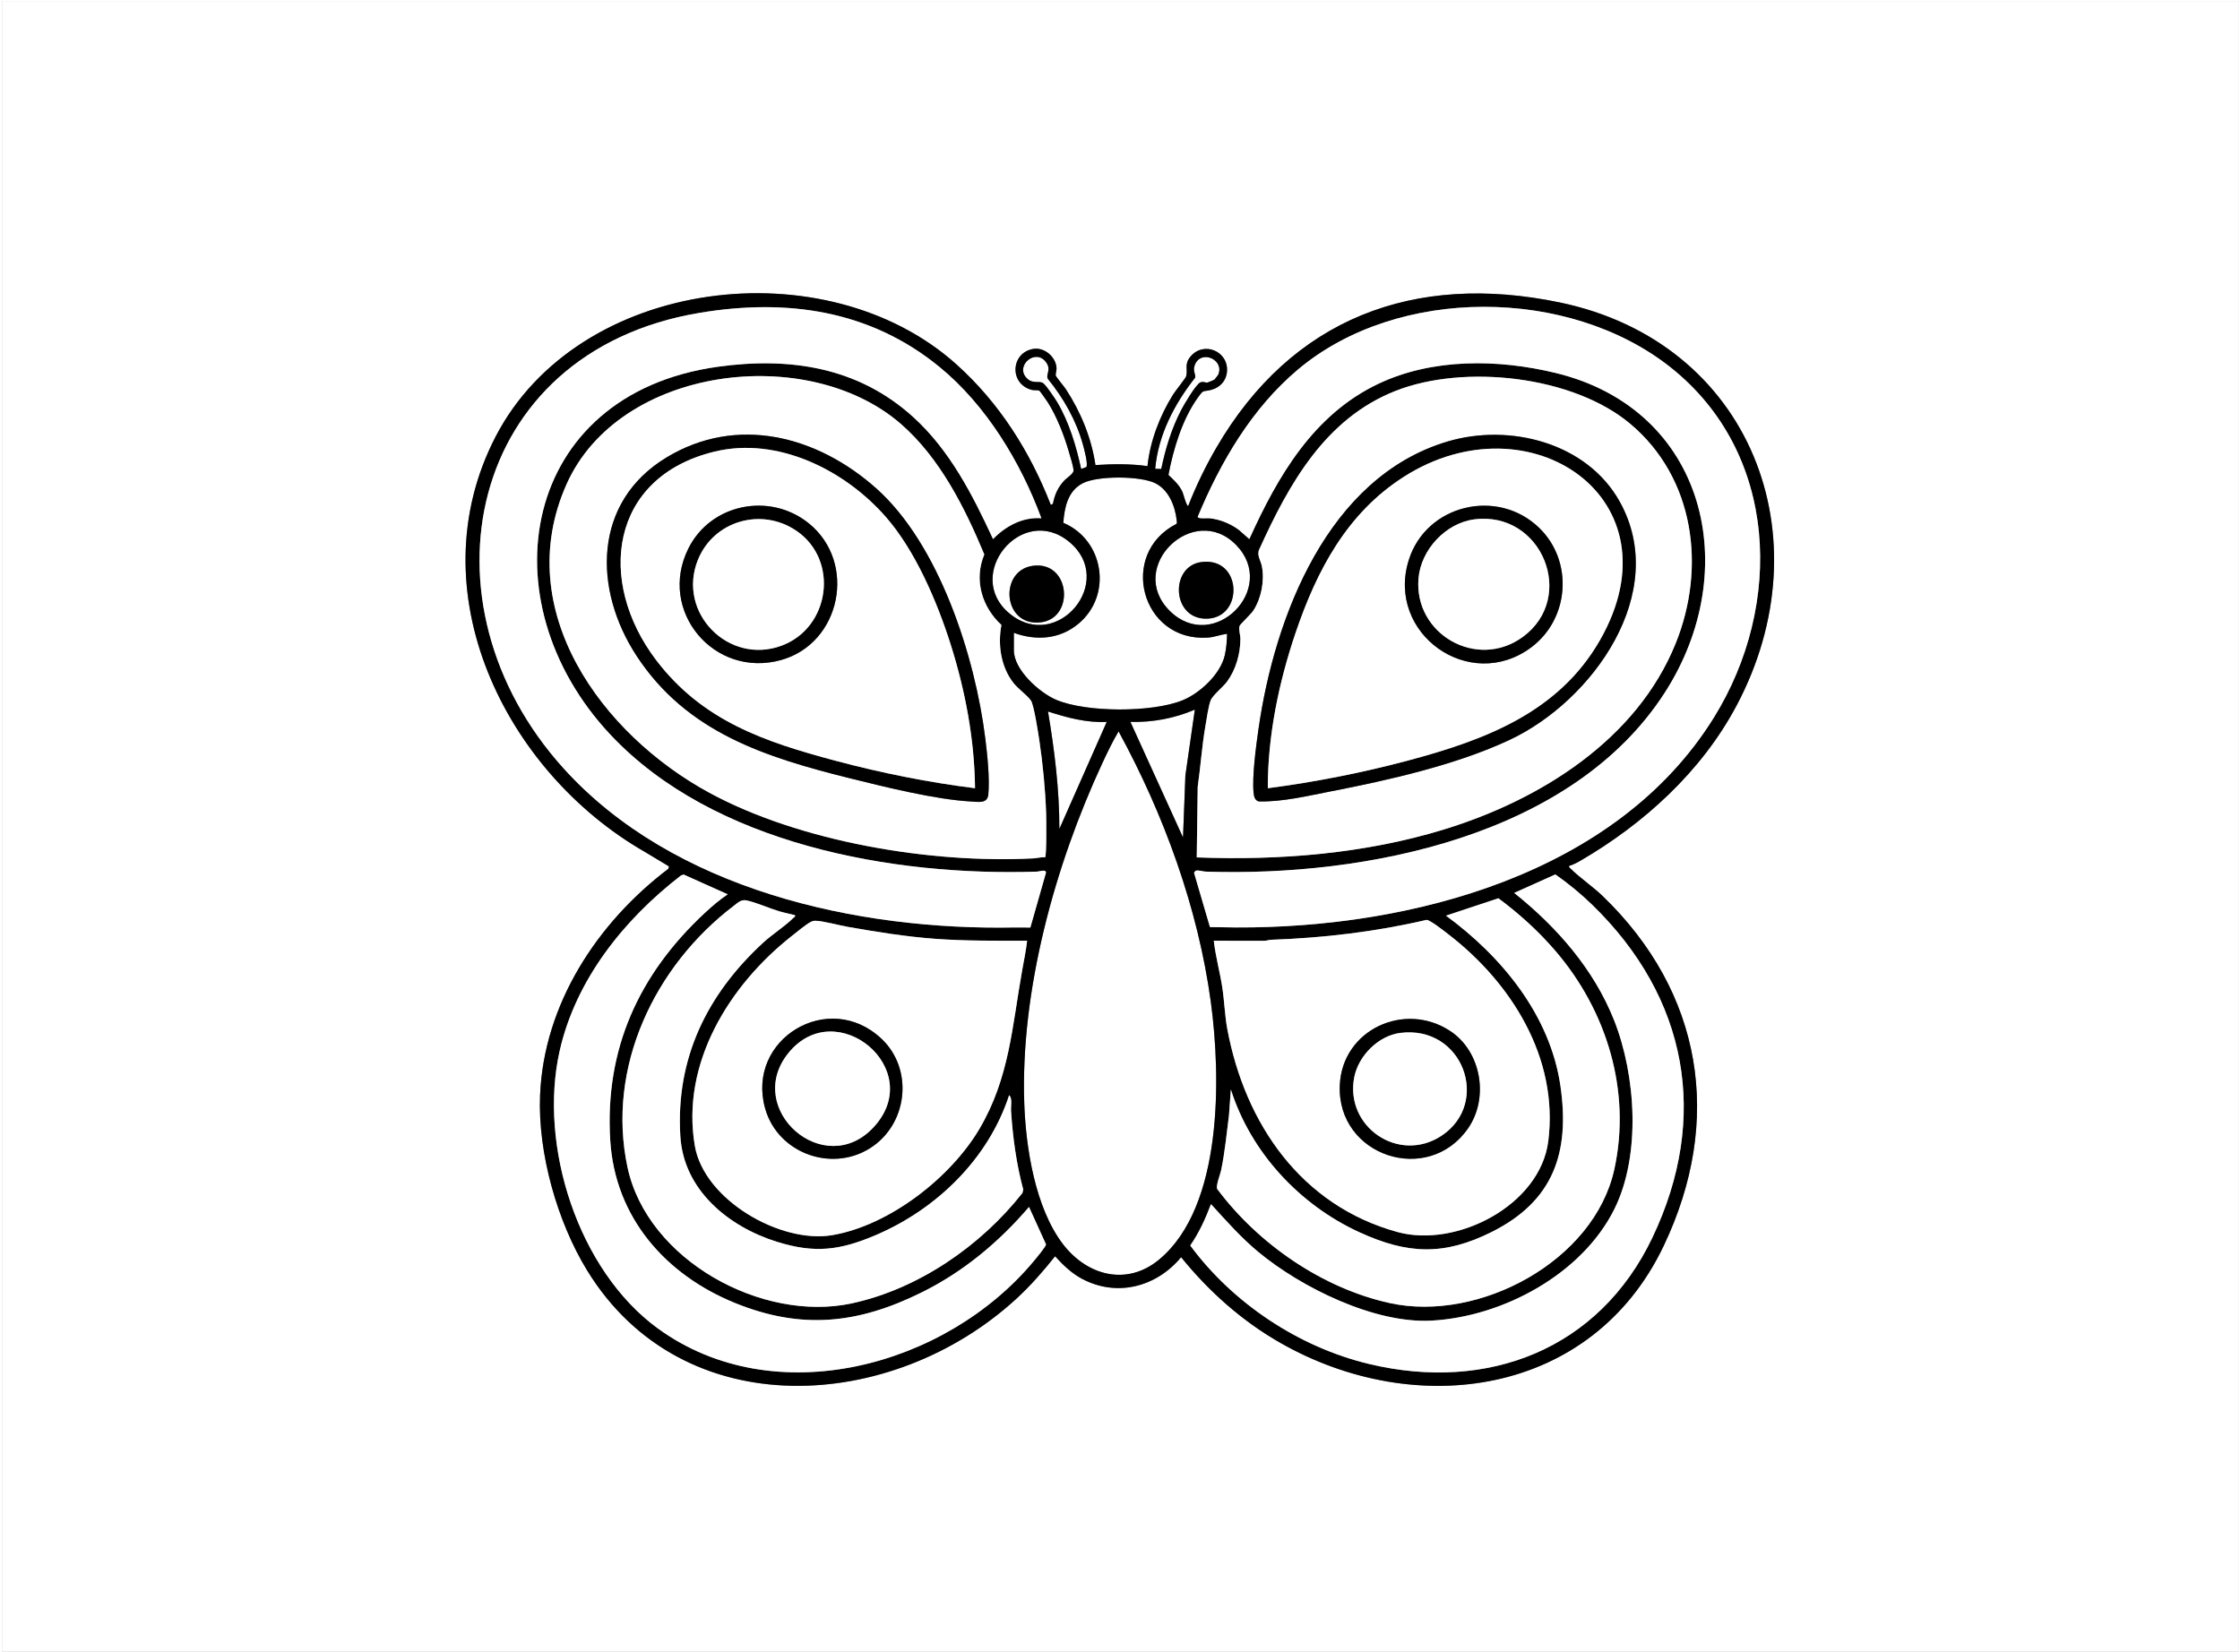<?xml version="1.0" encoding="UTF-8"?><svg id="a" xmlns="http://www.w3.org/2000/svg" width="800.523mm" height="590.55mm" viewBox="0 0 2269.2 1674">
<rect x="0" y="0" width="2269.2" height="1674" fill="#808080" stroke="none"/>
<path d="M2269.2,0v1674H0V0h2269.2ZM2268.24.96H1.92v1672.08h2266.32V.96Z" fill="#fff"/>
<path d="M2268.24.96v1672.08H1.92V.96h2266.32ZM968.898,369.177c-132.052-118.593-383.253-88.676-467.045,73.625-80.399,155.729,9.498,338.747,151.116,420.146l24.74,14.848-.659,2.464c-72.01,54.552-126.314,137.219-129.948,229.78-2.281,58.107,17.355,127.669,47.636,177.053,97.178,158.484,309.95,143.891,435.246,28.411,14.138-13.031,26.935-27.649,38.861-42.71,7.66,8.498,16.374,16.915,26.502,22.435,35.606,19.405,76.002,8.879,101.165-21.475,27.925,34.486,61.209,64.234,99.818,86.382,138.083,79.212,316.465,54.259,388.974-97.714,60.805-127.441,39.509-256.881-61.592-354.427-10.151-9.794-23.507-18.739-33.095-28.349-.787-.789-1.379-.835-1.027-2.324,3.373-.968,7.877-3.203,10.893-4.956,64.699-37.583,123.107-90.587,158.574-157.226,90.901-170.796,14.761-368.342-178.843-408.688-147.979-30.838-271.713,16.265-347.871,146.916-11.04,18.939-20.639,38.777-28.643,59.195-1.484,1.107-5.24-12.866-5.72-13.943-3.177-7.124-8.748-12.198-14.305-17.444,4.963-26.244,14.037-56.48,29.803-78.348,6.259-8.682,4.565-5.549,13.332-7.785,8.967-2.288,15.346-9.039,16.164-18.41,1.823-20.89-23.878-31.55-37.196-15.099-6.356,7.852-2.202,12.903-4.192,19.804-.514,1.782-11.073,14.961-13.243,18.433-13.411,21.464-23.299,47.205-25.908,72.486-17.461-2.469-35.099-2.215-52.693-1.07-4.138-27.726-14.836-53.635-30.041-76.982-1.691-2.597-9.843-12.193-10.218-13.818-.323-1.397.954-4.878.821-7.445-.586-11.351-12.252-21.211-23.303-19.487-23.104,3.604-24.965,35.583-1.733,41.587,2.476.64,6.03-.112,7.736.903.62.369,7.471,10.138,8.46,11.697,9.023,14.226,16.624,33.593,21.243,49.788,1.284,4.503,4.803,15.325,4.816,19.284.011,3.378-6.866,7.432-9.584,10.389-6.272,6.824-9.566,14.163-11.269,23.289l-2.132,1.212c-21.18-54.306-52.162-103.38-95.642-142.429Z" fill="#fff"/>
<path d="M1174.359,1276.061c-32.912,27.374-73.243,16.44-97.77-15.825-27.873-36.665-37.434-97.255-38.978-142.437-3.916-114.595,31.14-241.246,79.005-344.377,5.083-10.953,10.41-22.043,16.545-32.39,45.797,84.003,80.518,178.763,93.46,274.152,10.288,75.829,12.28,207.197-52.261,260.877Z" fill="#fff"/>
<path d="M1027.091,641.188c22.674,8.247,46.418,6.521,65.285-9.107,34.887-28.896,26.105-84.986-15.208-102.389,1.214-15.614,4.452-32.123,19.629-40.049,15.002-7.834,58.513-7.615,73.68.005,13.358,6.712,19.881,22.839,21.497,37.101.159,1.398.644,2.739-.235,4.065-59.141,30.099-35.924,119.587,31.688,115.21,6.733-.436,13.01-3.041,19.637-3.879-.144,7.237-.71,15.014-2.386,22.088-4.5,18.988-25.177,38.251-42.924,45.385-30.785,12.375-97.059,12.383-127.687-.54-16.916-7.137-42.975-30.286-42.975-50.133v-17.757Z" fill="#fff"/>
<path d="M1252.33,552.258c42.882,44.135-23.111,110.348-67.237,66.754-44.787-44.246,24.069-111.183,67.237-66.754ZM1216.945,569.472c-32.305,4.313-30.063,58.919,6.404,57.331,36.87-1.605,34.911-62.847-6.404-57.331Z" fill="#fff"/>
<path d="M1022.685,621.596c-47.16-38.899,12.49-112.323,60.533-72.527,48.041,39.795-12.098,112.477-60.533,72.527ZM1046.056,573.292c-34.469,4.942-30.209,61.846,8.287,57.23,34.948-4.191,30.014-62.722-8.287-57.23Z" fill="#fff"/>
<path d="M1210.427,718.942l-9.589,66.711-2.4,62.861-53.275-117.094c22.371.532,44.781-3.587,65.264-12.478Z" fill="#fff"/>
<path d="M1121.158,731.42l-47.986,108.455c.037-39.972-4.881-79.66-11.519-119.013,19.275,6.235,38.98,11.567,59.505,10.559Z" fill="#fff"/>
<path d="M1230.32,384.623c-.544.426-6.55,2.903-7.142,2.974-2.414.289-3.577-1.297-6.948-.246-4.442,1.384-17.056,23.069-19.737,28.249-9.567,18.483-15.923,39.169-20.105,59.561l-6.128-.17c3.026-34.255,19.475-65.726,40.419-92.291.99-3.353-2.939-6.858-.094-13.48,6.686-15.563,30.594-4.248,23.29,10.812-.133.274-3.326,4.414-3.555,4.593Z" fill="#fff"/>
<path d="M1095.25,475.134c-4.867-22.68-12.27-47.517-24.17-67.505-2.338-3.927-11.138-17.034-14.248-19.341-4.11-3.048-10.517,1.352-16.828-5.257-12.184-12.758,9.847-31.123,20.157-15.358,4.768,7.291-.741,11.339,1.22,15.996,16.009,19.635,28.985,42.459,35.73,67.04,1.177,4.291,5.293,19.329,3.416,22.514l-5.277,1.911Z" fill="#fff"/>
<path d="M1216.945,569.472c41.315-5.516,43.274,55.726,6.404,57.331-36.467,1.588-38.709-53.018-6.404-57.331Z" fill="#000000"/>
<path d="M1046.056,573.292c38.301-5.492,43.235,53.039,8.287,57.23-38.495,4.616-42.756-52.287-8.287-57.23Z" fill="#000000"/>
<path d="M968.898,369.177c43.48,39.049,74.462,88.123,95.642,142.429l2.132-1.212c1.703-9.126,4.998-16.465,11.269-23.289,2.718-2.957,9.595-7.011,9.584-10.389-.013-3.959-3.532-14.782-4.816-19.284-4.619-16.194-12.22-35.562-21.243-49.788-.989-1.559-7.84-11.328-8.46-11.697-1.706-1.014-5.26-.263-7.736-.903-23.232-6.003-21.37-37.982,1.733-41.587,11.05-1.724,22.717,8.136,23.303,19.487.133,2.567-1.144,6.049-.821,7.445.376,1.625,8.527,11.22,10.218,13.818,15.204,23.347,25.903,49.256,30.041,76.982,17.594-1.146,35.232-1.399,52.693,1.07,2.609-25.281,12.497-51.021,25.908-72.486,2.17-3.472,12.729-16.651,13.243-18.433,1.99-6.901-2.164-11.953,4.192-19.804,13.318-16.452,39.019-5.791,37.196,15.099-.818,9.371-7.197,16.123-16.164,18.41-8.767,2.237-7.073-.897-13.332,7.785-15.766,21.868-24.84,52.104-29.803,78.348,5.557,5.245,11.128,10.32,14.305,17.444.48,1.077,4.236,15.05,5.72,13.943,8.004-20.417,17.603-40.255,28.643-59.195,76.158-130.651,199.892-177.754,347.871-146.916,193.605,40.346,269.744,237.892,178.843,408.688-35.467,66.64-93.875,119.643-158.574,157.226-3.016,1.752-7.52,3.987-10.893,4.956-.352,1.489.24,1.535,1.027,2.324,9.587,9.61,22.943,18.554,33.095,28.349,101.101,97.546,122.398,226.986,61.592,354.427-72.509,151.972-250.892,176.925-388.974,97.714-38.609-22.148-71.893-51.895-99.818-86.382-25.164,30.355-65.56,40.881-101.165,21.475-10.128-5.52-18.843-13.937-26.502-22.435-11.926,15.061-24.723,29.679-38.861,42.71-125.296,115.481-338.068,130.073-435.246-28.411-30.281-49.384-49.917-118.946-47.636-177.053,3.634-92.561,57.938-175.228,129.948-229.78l.659-2.464-24.74-14.848c-141.618-81.4-231.515-264.417-151.116-420.146,83.792-162.301,334.993-192.219,467.045-73.625ZM951.829,371.86c-70.53-57.786-155.067-69.703-243.602-54.803-235.589,39.648-288.507,294.041-137.423,461.284,111.285,123.187,297.315,164.555,457.687,161.325,5.089-.102,10.204.118,15.292.098l15.803-55.446c.266-3.974-6.631-1.279-8.938-1.204-146.558,4.779-327.888-27.697-432.138-138.597-127.638-135.78-90.964-345.2,108.726-372.937,72.847-10.118,141.985.349,197.651,50.734,37.26,33.725,60.275,78.843,81.102,123.847,12.796-13.16,29.912-22.45,48.935-21.123-20.94-56.755-55.93-114.535-103.095-153.179ZM1691.911,371.86c-102.68-81.107-276.175-82.349-377.044,2.543-46.663,39.271-78.292,93.428-101.532,149.209.137,2.327,9.703,1.208,11.96,1.449,10.714,1.144,20.916,5.377,29.61,11.665l10.708,9.429c28.85-63.823,64.972-126.098,130.68-157.289,55.037-26.125,121.371-25.133,179.686-10.985,152.541,37.007,190.743,199.57,110.385,324.082-93.923,145.531-302.99,186.471-464.933,181.151-3.434-.113-6.804-1.834-10.373-.849l-1.444,2.052,16.121,54.964,26.413.385c176.914.805,385.618-53.852,484.124-212.755,70.655-113.976,65.64-268.162-44.361-355.052ZM1095.25,475.134l5.277-1.911c1.877-3.186-2.239-18.223-3.416-22.514-6.745-24.581-19.721-47.405-35.73-67.04-1.961-4.657,3.549-8.705-1.22-15.996-10.311-15.764-32.341,2.6-20.157,15.358,6.311,6.608,12.718,2.209,16.828,5.257,3.11,2.306,11.91,15.414,14.248,19.341,11.901,19.989,19.304,44.825,24.17,67.505ZM1230.32,384.623c.229-.179,3.422-4.32,3.555-4.593,7.304-15.06-16.605-26.375-23.29-10.812-2.845,6.622,1.084,10.127.094,13.48-20.944,26.565-37.393,58.036-40.419,92.291l6.128.17c4.181-20.392,10.537-41.078,20.105-59.561,2.681-5.179,15.295-26.865,19.737-28.249,3.371-1.05,4.534.535,6.948.246.592-.071,6.598-2.548,7.142-2.974ZM912.504,429.428c-94.306-81.879-285.307-58.779-338.654,61.373-56.575,127.422,35.87,253.325,144.808,312.43,91.673,49.738,224.383,71.899,328.157,66.451,4.002-.21,7.832-1.479,11.911-1.051,1.612-1.549,1.226-39.173,1.041-44.628-.821-24.265-3.308-49.682-6.873-73.756-1.071-7.232-5.504-36.071-8.519-40.434-3.702-5.354-13.043-11.915-17.683-17.832-12.757-16.269-16.043-38.718-12.229-58.761-19.822-18.338-28.042-45.818-17.326-71.45-19.761-47.495-45.062-97.985-84.633-132.342ZM1651.582,429.462c-58.051-48.812-168.177-60.754-237.636-33.503-71.546,28.07-108.297,94.51-138.45,161.025-2.395,5.779,1.734,10.97,2.846,16.777,2.795,14.606-.5,32.132-8.564,44.703-2.503,3.902-13.515,13.999-14.029,15.719-1.186,3.965.859,9.014.833,13.26-.092,15.033-4.608,31.023-13.535,43.157-4.055,5.512-14.587,13.856-16.589,18.927-2.258,5.717-4.208,19.509-5.378,26.297-3.498,20.285-4.85,40.978-7.759,61.352l-.974,71.505c83.799,3.298,170.954-3.77,251.274-28.545,97.009-29.924,194.516-90.673,233.946-188.402,30.97-76.761,19.162-167.493-45.985-222.272ZM1027.091,641.188v17.757c0,19.847,26.059,42.996,42.975,50.133,30.628,12.923,96.903,12.916,127.687.54,17.747-7.134,38.424-26.397,42.924-45.385,1.677-7.074,2.242-14.852,2.386-22.088-6.627.838-12.904,3.443-19.637,3.879-67.612,4.377-90.829-85.111-31.688-115.21.88-1.326.394-2.667.235-4.065-1.617-14.262-8.139-30.389-21.497-37.101-15.166-7.62-58.678-7.84-73.68-.005-15.177,7.926-18.416,24.435-19.629,40.049,41.313,17.403,50.095,73.493,15.208,102.389-18.867,15.628-42.611,17.354-65.285,9.107ZM1022.685,621.596c48.434,39.951,108.574-32.732,60.533-72.527-48.043-39.796-107.692,33.627-60.533,72.527ZM1252.33,552.258c-43.168-44.429-112.023,22.508-67.237,66.754,44.126,43.594,110.119-22.619,67.237-66.754ZM1210.427,718.942c-20.483,8.891-42.894,13.01-65.264,12.478l53.275,117.094,2.4-62.861,9.589-66.711ZM1121.158,731.42c-20.525,1.008-40.23-4.324-59.505-10.559,6.637,39.354,11.556,79.041,11.519,119.013l47.986-108.455ZM1174.359,1276.061c64.541-53.679,62.549-185.047,52.261-260.877-12.941-95.388-47.663-190.149-93.46-274.152-6.135,10.346-11.462,21.437-16.545,32.39-47.864,103.13-82.921,229.782-79.005,344.377,1.544,45.182,11.105,105.772,38.978,142.437,24.527,32.264,64.858,43.198,97.77,15.825ZM737.2,906.097l-44.657-20.046-2.719.978c-57.51,44.372-106.527,105.324-122.853,177.61-21.724,96.187,18.761,222.563,99.47,281.3,118.412,86.176,292.065,38.466,380.751-68.169,2.191-2.635,12.477-14.87,12.467-16.989l-17.222-37.914c-30.71,35.756-66.321,65.527-108.763,86.559-64.145,31.787-121.353,38.167-188.78,10.851-70.528-28.572-121.944-86.683-126.71-165.093-5.62-92.466,29.066-167.988,95.483-229.919,7.184-6.699,15.36-13.765,23.533-19.168ZM1613.253,917.005c-11.563-11.252-24.406-21.845-37.638-31.059l-41.679,18.724c43.048,34.361,80.74,77.3,101.235,129.117,22.043,55.731,27.427,136.53.243,191.224-32.825,66.042-113.242,109.192-185.497,113.028-57.564,3.055-131.672-33.488-175.184-69.569-17.6-14.594-32.598-31.664-47.969-48.484-5.531,14.669-12.027,28.979-20.999,41.921,43.23,58.554,110.089,103.008,181.087,120.015,120.413,28.843,233.148-14.843,287.073-127.999,58.29-122.316,35.474-243.358-60.673-336.919ZM1575.595,963.3c-17.16-19.958-36.525-37.51-57.661-53.194l-53.11,17.601c56.611,41.444,105.73,101.151,116.015,172.889,9.648,67.296-7.223,116.216-69.305,147.399-48.647,24.435-85.546,22.878-134.306.533-60.652-27.795-110.009-80.81-130.33-144.68l-1.918,26.381c-2.39,18.503-4.13,37.148-7.93,55.421-.899,4.322-5.422,15.517-4.031,18.937,41.481,55.652,106.738,100.801,175.143,115.715,90.051,19.633,206.876-42.458,227.222-135.636,17.351-79.464-7.764-160.859-59.787-221.365ZM805.35,927.233c-5.281-1.349-11.364-2.563-16.52-4.119-9.859-2.976-22.925-8.838-32.371-10.82-5.663-1.188-8.596,2.012-12.998,5.354-80.153,60.862-129.478,163.552-107.747,265.121,20.112,94.002,136.432,157.488,227.43,137.717,67.334-14.63,130.432-58.169,172.582-111.741l.877-3.513c-7.012-26.004-10.611-52.907-12.382-79.803-.319-4.84,1.621-12.561-1.919-15.827-20.985,64.417-73.44,115.465-135.153,141.782-36.456,15.546-61.889,18.698-100.236,6.72-48.903-15.276-94.326-52.315-97.697-106.758-4.891-78.991,26.995-143.856,83.956-196.308,9.286-8.551,22.26-16.677,30.565-25.108.83-.842,2.105-.811,1.612-2.697ZM1466.321,945.868c-3.758-2.875-17.582-13.829-21.159-13.865-51.747,12.071-104.357,18.276-157.498,20.141-2.272.08-4.37.976-6.64,1.039l-51.399-.043c1.737,15.66,6.059,31.081,8.507,46.693,2.18,13.906,2.647,29.288,5.179,42.815,17.964,95.991,74.942,178.942,172.541,205.652,59.66,16.327,144.434-27.101,152.612-92.156,10.631-84.572-37.591-160.891-102.143-210.276ZM1040.534,953.14c-30.895-.034-61.831.307-92.625-1.926-30.152-2.186-60.063-7.051-89.511-12.237-8.404-1.48-25.282-6.088-32.415-6.069-1.952.005-2.959.316-4.66,1.172-4.807,2.421-14.576,10.568-19.302,14.29-62.958,49.592-112.329,128.623-98.175,212.342,9.328,55.174,87.032,99.552,139.202,90.726,57.692-9.761,120.054-58.172,149.3-107.949,30.331-51.625,32.931-103.421,43.151-160.342,1.79-9.972,3.834-19.948,5.035-30.007Z" fill="#000000"/>
<path d="M1466.321,945.868c64.552,49.385,112.775,125.704,102.143,210.276-8.178,65.054-92.952,108.483-152.612,92.156-97.599-26.709-154.577-109.661-172.541-205.652-2.532-13.527-2.998-28.909-5.179-42.815-2.448-15.612-6.77-31.033-8.507-46.693l51.399.043c2.27-.063,4.368-.959,6.64-1.039,53.141-1.865,105.75-8.07,157.498-20.141,3.577.036,17.401,10.991,21.159,13.865ZM1469.253,1044.695c-46.437-30.698-109.596-1.332-111.996,54.787-3.074,71.875,89.419,102.371,130.019,43.627,21.252-30.749,13.364-77.665-18.022-98.414Z" fill="#fff"/>
<path d="M1040.534,953.14c-1.201,10.059-3.245,20.035-5.035,30.007-10.22,56.921-12.82,108.717-43.151,160.342-29.246,49.777-91.608,98.188-149.3,107.949-52.17,8.826-129.874-35.552-139.202-90.726-14.154-83.719,35.217-162.75,98.175-212.342,4.725-3.722,14.494-11.869,19.302-14.29,1.701-.857,2.707-1.167,4.66-1.172,7.133-.02,24.011,4.589,32.415,6.069,29.449,5.186,59.359,10.051,89.511,12.237,30.795,2.233,61.731,1.891,92.625,1.926ZM893.122,1052.563c-53.617-50.765-137.719.338-118.014,70.486,13.097,46.623,70.443,66.269,109.856,37.842,35.143-25.347,39.701-78.463,8.158-108.329Z" fill="#fff"/>
<path d="M737.2,906.097c-8.173,5.403-16.349,12.469-23.533,19.168-66.417,61.931-101.103,137.453-95.483,229.919,4.766,78.41,56.182,136.521,126.71,165.093,67.427,27.316,124.636,20.935,188.78-10.851,42.442-21.032,78.053-50.803,108.763-86.559l17.222,37.914c.01,2.119-10.275,14.354-12.467,16.989-88.685,106.634-262.338,154.345-380.751,68.169-80.71-58.737-121.194-185.113-99.47-281.3,16.326-72.286,65.343-133.238,122.853-177.61l2.719-.978,44.657,20.046Z" fill="#fff"/>
<path d="M1613.253,917.005c96.147,93.561,118.963,214.603,60.673,336.919-53.925,113.155-166.66,156.842-287.073,127.999-70.998-17.007-137.857-61.461-181.087-120.015,8.972-12.942,15.469-27.252,20.999-41.921,15.37,16.82,30.368,33.889,47.969,48.484,43.512,36.081,117.62,72.625,175.184,69.569,72.255-3.835,152.672-46.986,185.497-113.028,27.185-54.694,21.8-135.493-.243-191.224-20.495-51.817-58.187-94.756-101.235-129.117l41.679-18.724c13.232,9.214,26.075,19.807,37.638,31.059Z" fill="#fff"/>
<path d="M1575.595,963.3c52.023,60.506,77.138,141.902,59.787,221.365-20.346,93.178-137.171,155.269-227.222,135.636-68.405-14.914-133.662-60.063-175.143-115.715-1.391-3.421,3.133-14.615,4.031-18.937,3.8-18.273,5.54-36.917,7.93-55.421l1.918-26.381c20.321,63.87,69.678,116.886,130.33,144.68,48.76,22.345,85.659,23.902,134.306-.533,62.083-31.183,78.953-80.103,69.305-147.399-10.285-71.738-59.404-131.445-116.015-172.889l53.11-17.601c21.135,15.685,40.501,33.236,57.661,53.194Z" fill="#fff"/>
<path d="M805.35,927.233c.493,1.885-.783,1.854-1.612,2.697-8.305,8.431-21.279,16.557-30.565,25.108-56.961,52.452-88.847,117.317-83.956,196.308,3.371,54.442,48.794,91.482,97.697,106.758,38.346,11.978,63.78,8.826,100.236-6.72,61.713-26.316,114.169-77.365,135.153-141.782,3.54,3.266,1.601,10.987,1.919,15.827,1.771,26.896,5.37,53.8,12.382,79.803l-.877,3.513c-42.151,53.572-105.248,97.111-172.582,111.741-90.997,19.771-207.318-43.715-227.43-137.717-21.731-101.569,27.594-204.259,107.747-265.121,4.402-3.343,7.335-6.543,12.998-5.354,9.446,1.982,22.512,7.845,32.371,10.82,5.156,1.556,11.239,2.77,16.52,4.119Z" fill="#fff"/>
<path d="M1469.253,1044.695c31.387,20.749,39.274,67.665,18.022,98.414-40.6,58.744-133.092,28.248-130.019-43.627,2.4-56.119,65.56-85.485,111.996-54.787ZM1418.522,1046.522c-22.14,2.812-42.278,23.053-46.565,44.624-10.036,50.502,45.133,88.124,88.351,59.552,50.184-33.178,21.689-112.237-41.786-104.176Z" fill="#000000"/>
<path d="M893.122,1052.563c31.544,29.866,26.986,82.981-8.158,108.329-39.414,28.427-96.76,8.781-109.856-37.842-19.705-70.148,64.397-121.251,118.014-70.486ZM885.397,1141.637c53.443-58.504-38.434-134.543-86.74-74.729-45.928,56.87,36.677,129.533,86.74,74.729Z" />
<path d="M1418.522,1046.522c63.475-8.061,91.97,70.998,41.786,104.176-43.218,28.573-98.386-9.049-88.351-59.552,4.286-21.571,24.425-41.812,46.565-44.624Z" fill="#fff"/>
<path d="M885.397,1141.637c-50.063,54.804-132.668-17.859-86.74-74.729,48.306-59.814,140.183,16.225,86.74,74.729Z" fill="#fff"/>
<path d="M1691.911,371.86c110.001,86.89,115.016,241.076,44.361,355.052-98.506,158.903-307.21,213.559-484.124,212.755l-26.413-.385-16.121-54.964,1.444-2.052c3.569-.985,6.939.736,10.373.849,161.943,5.32,371.01-35.62,464.933-181.151,80.358-124.512,42.156-287.074-110.385-324.082-58.314-14.147-124.648-15.14-179.686,10.985-65.708,31.19-101.83,93.465-130.68,157.289l-10.708-9.429c-8.694-6.288-18.896-10.521-29.61-11.665-2.258-.241-11.823.879-11.96-1.449,23.241-55.781,54.87-109.937,101.532-149.209,100.869-84.892,274.364-83.65,377.044-2.543Z" fill="#fff"/>
<path d="M1651.582,429.462c65.147,54.779,76.956,145.511,45.985,222.272-39.43,97.729-136.937,158.478-233.946,188.402-80.32,24.775-167.475,31.843-251.274,28.545l.974-71.505c2.909-20.373,4.261-41.067,7.759-61.352,1.17-6.788,3.121-20.58,5.378-26.297,2.002-5.07,12.534-13.414,16.589-18.927,8.927-12.134,13.443-28.124,13.535-43.157.026-4.247-2.019-9.296-.833-13.26.514-1.72,11.526-11.817,14.029-15.719,8.064-12.57,11.359-30.096,8.564-44.703-1.111-5.807-5.24-10.998-2.846-16.777,30.153-66.514,66.904-132.955,138.45-161.025,69.459-27.251,179.585-15.309,237.636,33.503ZM1640.884,508.325c-33.24-59.801-111.466-79.778-174.577-60.966-121.158,36.114-175.081,177.211-191.425,291.393-2.469,17.252-6.545,47.557-4.974,64.21.353,3.741,1.141,7.94,5.342,9.056,24.749.429,49.176-5.618,73.182-10.277,58.589-11.372,127.091-26.853,181.051-52.202,83.793-39.364,162.62-149.066,111.401-241.214Z" fill="#fff"/>
<path d="M1640.884,508.325c51.22,92.148-27.607,201.849-111.401,241.214-53.96,25.349-122.463,40.83-181.051,52.202-24.006,4.659-48.433,10.707-73.182,10.277-4.201-1.117-4.989-5.315-5.342-9.056-1.571-16.653,2.504-46.958,4.974-64.21,16.344-114.182,70.267-255.279,191.425-291.393,63.111-18.812,141.337,1.166,174.577,60.966ZM1620.874,648.493c81.788-143.083-71.446-246.548-198.606-165.504-57.695,36.771-88.29,94.796-109.762,158.043-16.984,50.025-28.324,104.584-28.16,157.577,47.819-6.273,95.666-15.662,142.265-28.118,77.608-20.745,152.281-48.554,194.263-121.998Z" fill="#000000"/>
<path d="M1620.874,648.493c-41.982,73.444-116.655,101.253-194.263,121.998-46.6,12.456-94.446,21.845-142.265,28.118-.164-52.993,11.176-107.552,28.16-157.577,21.473-63.247,52.067-121.272,109.762-158.043,127.16-81.044,280.394,22.421,198.606,165.504ZM1559.467,535.034c-42.186-41.193-114.761-23.931-132.368,32.454-23.233,74.404,61.592,134.913,123.997,88.477,38.753-28.836,43.061-87.059,8.371-120.932Z" fill="#fff"/>
<path d="M1559.467,535.034c34.689,33.873,30.381,92.096-8.371,120.932-62.405,46.436-147.23-14.074-123.997-88.477,17.607-56.386,90.182-73.647,132.368-32.454ZM1493.349,526.231c-28.923,3.783-53.935,30.802-56.366,59.779-4.752,56.646,59.211,93.05,105.496,59.419,55.203-40.11,19.536-128.179-49.13-119.199Z" fill="#000000"/>
<path d="M1493.349,526.231c68.666-8.981,104.333,79.089,49.13,119.199-46.286,33.631-110.248-2.773-105.496-59.419,2.431-28.977,27.443-55.997,56.366-59.779Z" fill="#fff"/>
<path d="M951.829,371.86c47.166,38.644,82.155,96.424,103.095,153.179-19.023-1.327-36.139,7.963-48.935,21.123-20.827-45.004-43.842-90.122-81.102-123.847-55.666-50.384-124.804-60.852-197.651-50.734-199.69,27.736-236.365,237.157-108.726,372.937,104.25,110.9,285.581,143.377,432.138,138.597,2.306-.075,9.204-2.77,8.938,1.204l-15.803,55.446c-5.088.02-10.203-.2-15.292-.098-160.371,3.23-346.402-38.137-457.687-161.325-151.084-167.244-98.167-421.637,137.423-461.284,88.535-14.9,173.072-2.983,243.602,54.803Z" fill="#fff"/>
<path d="M912.504,429.428c39.571,34.356,64.871,84.847,84.633,132.342-10.715,25.631-2.496,53.112,17.326,71.45-3.814,20.043-.529,42.493,12.229,58.761,4.64,5.918,13.982,12.478,17.683,17.832,3.016,4.363,7.449,33.202,8.519,40.434,3.565,24.074,6.052,49.491,6.873,73.756.185,5.455.57,43.079-1.041,44.628-4.079-.428-7.909.841-11.911,1.051-103.774,5.448-236.483-16.713-328.157-66.451-108.939-59.105-201.383-185.008-144.808-312.43,53.347-120.152,244.348-143.251,338.654-61.373ZM887.544,494.7c-59.652-53.067-140.914-74.541-212.503-31.13-74.43,45.134-74.421,133.496-30.017,201.161,50.905,77.572,130.701,102.618,216.766,123.993,35.365,8.783,85.949,21.328,121.634,23.31,7.876.437,16.918,2.401,17.793-7.146,1.506-16.426-.989-39.907-3.054-56.546-10.325-83.169-46.672-196.753-110.62-253.643Z" fill="#fff"/>
<path d="M887.544,494.7c63.948,56.889,100.295,170.474,110.62,253.643,2.066,16.639,4.56,40.12,3.054,56.546-.875,9.547-9.917,7.583-17.793,7.146-35.686-1.982-86.269-14.526-121.634-23.31-86.065-21.375-165.861-46.421-216.766-123.993-44.404-67.666-44.413-156.027,30.017-201.161,71.589-43.411,152.851-21.938,212.503,31.13ZM897.145,523.47c-41.513-47.296-109.367-81.331-173.212-65.927-106.453,25.685-119.861,131.678-59.121,211.399,46.737,61.341,109.28,82.531,181.389,101.777,46.148,12.318,94.136,21.96,141.538,27.89-.515-49.259-9.875-98.891-24.686-145.698-13.701-43.298-35.864-95.214-65.908-129.443Z" fill="#000000"/>
<path d="M897.145,523.47c30.043,34.228,52.206,86.145,65.908,129.443,14.811,46.806,24.171,96.438,24.686,145.698-47.403-5.93-95.39-15.573-141.538-27.89-72.109-19.247-134.652-40.436-181.389-101.777-60.74-79.721-47.333-185.714,59.121-211.399,63.845-15.404,131.699,18.631,173.212,65.927ZM819.363,530.237c-39.385-31.859-99.366-20.012-122.025,25.496-31.466,63.197,26.041,131.772,93.828,113.021,60.745-16.803,77.393-98.722,28.197-138.517Z" fill="#fff"/>
<path d="M819.363,530.237c49.196,39.795,32.548,121.715-28.197,138.517-67.787,18.751-125.293-49.824-93.828-113.021,22.658-45.508,82.64-57.355,122.025-25.496ZM806.924,537.886c-35.46-24.279-84-10.25-99.942,29.409-21.468,53.406,31.124,106.881,84.917,86.834,49.033-18.273,58.323-86.596,15.025-116.243Z" fill="#000000"/>
<path d="M806.924,537.886c43.299,29.647,34.009,97.97-15.025,116.243-53.794,20.047-106.386-33.428-84.917-86.834,15.942-39.658,64.482-53.688,99.942-29.409Z" fill="#fff"/>
</svg>